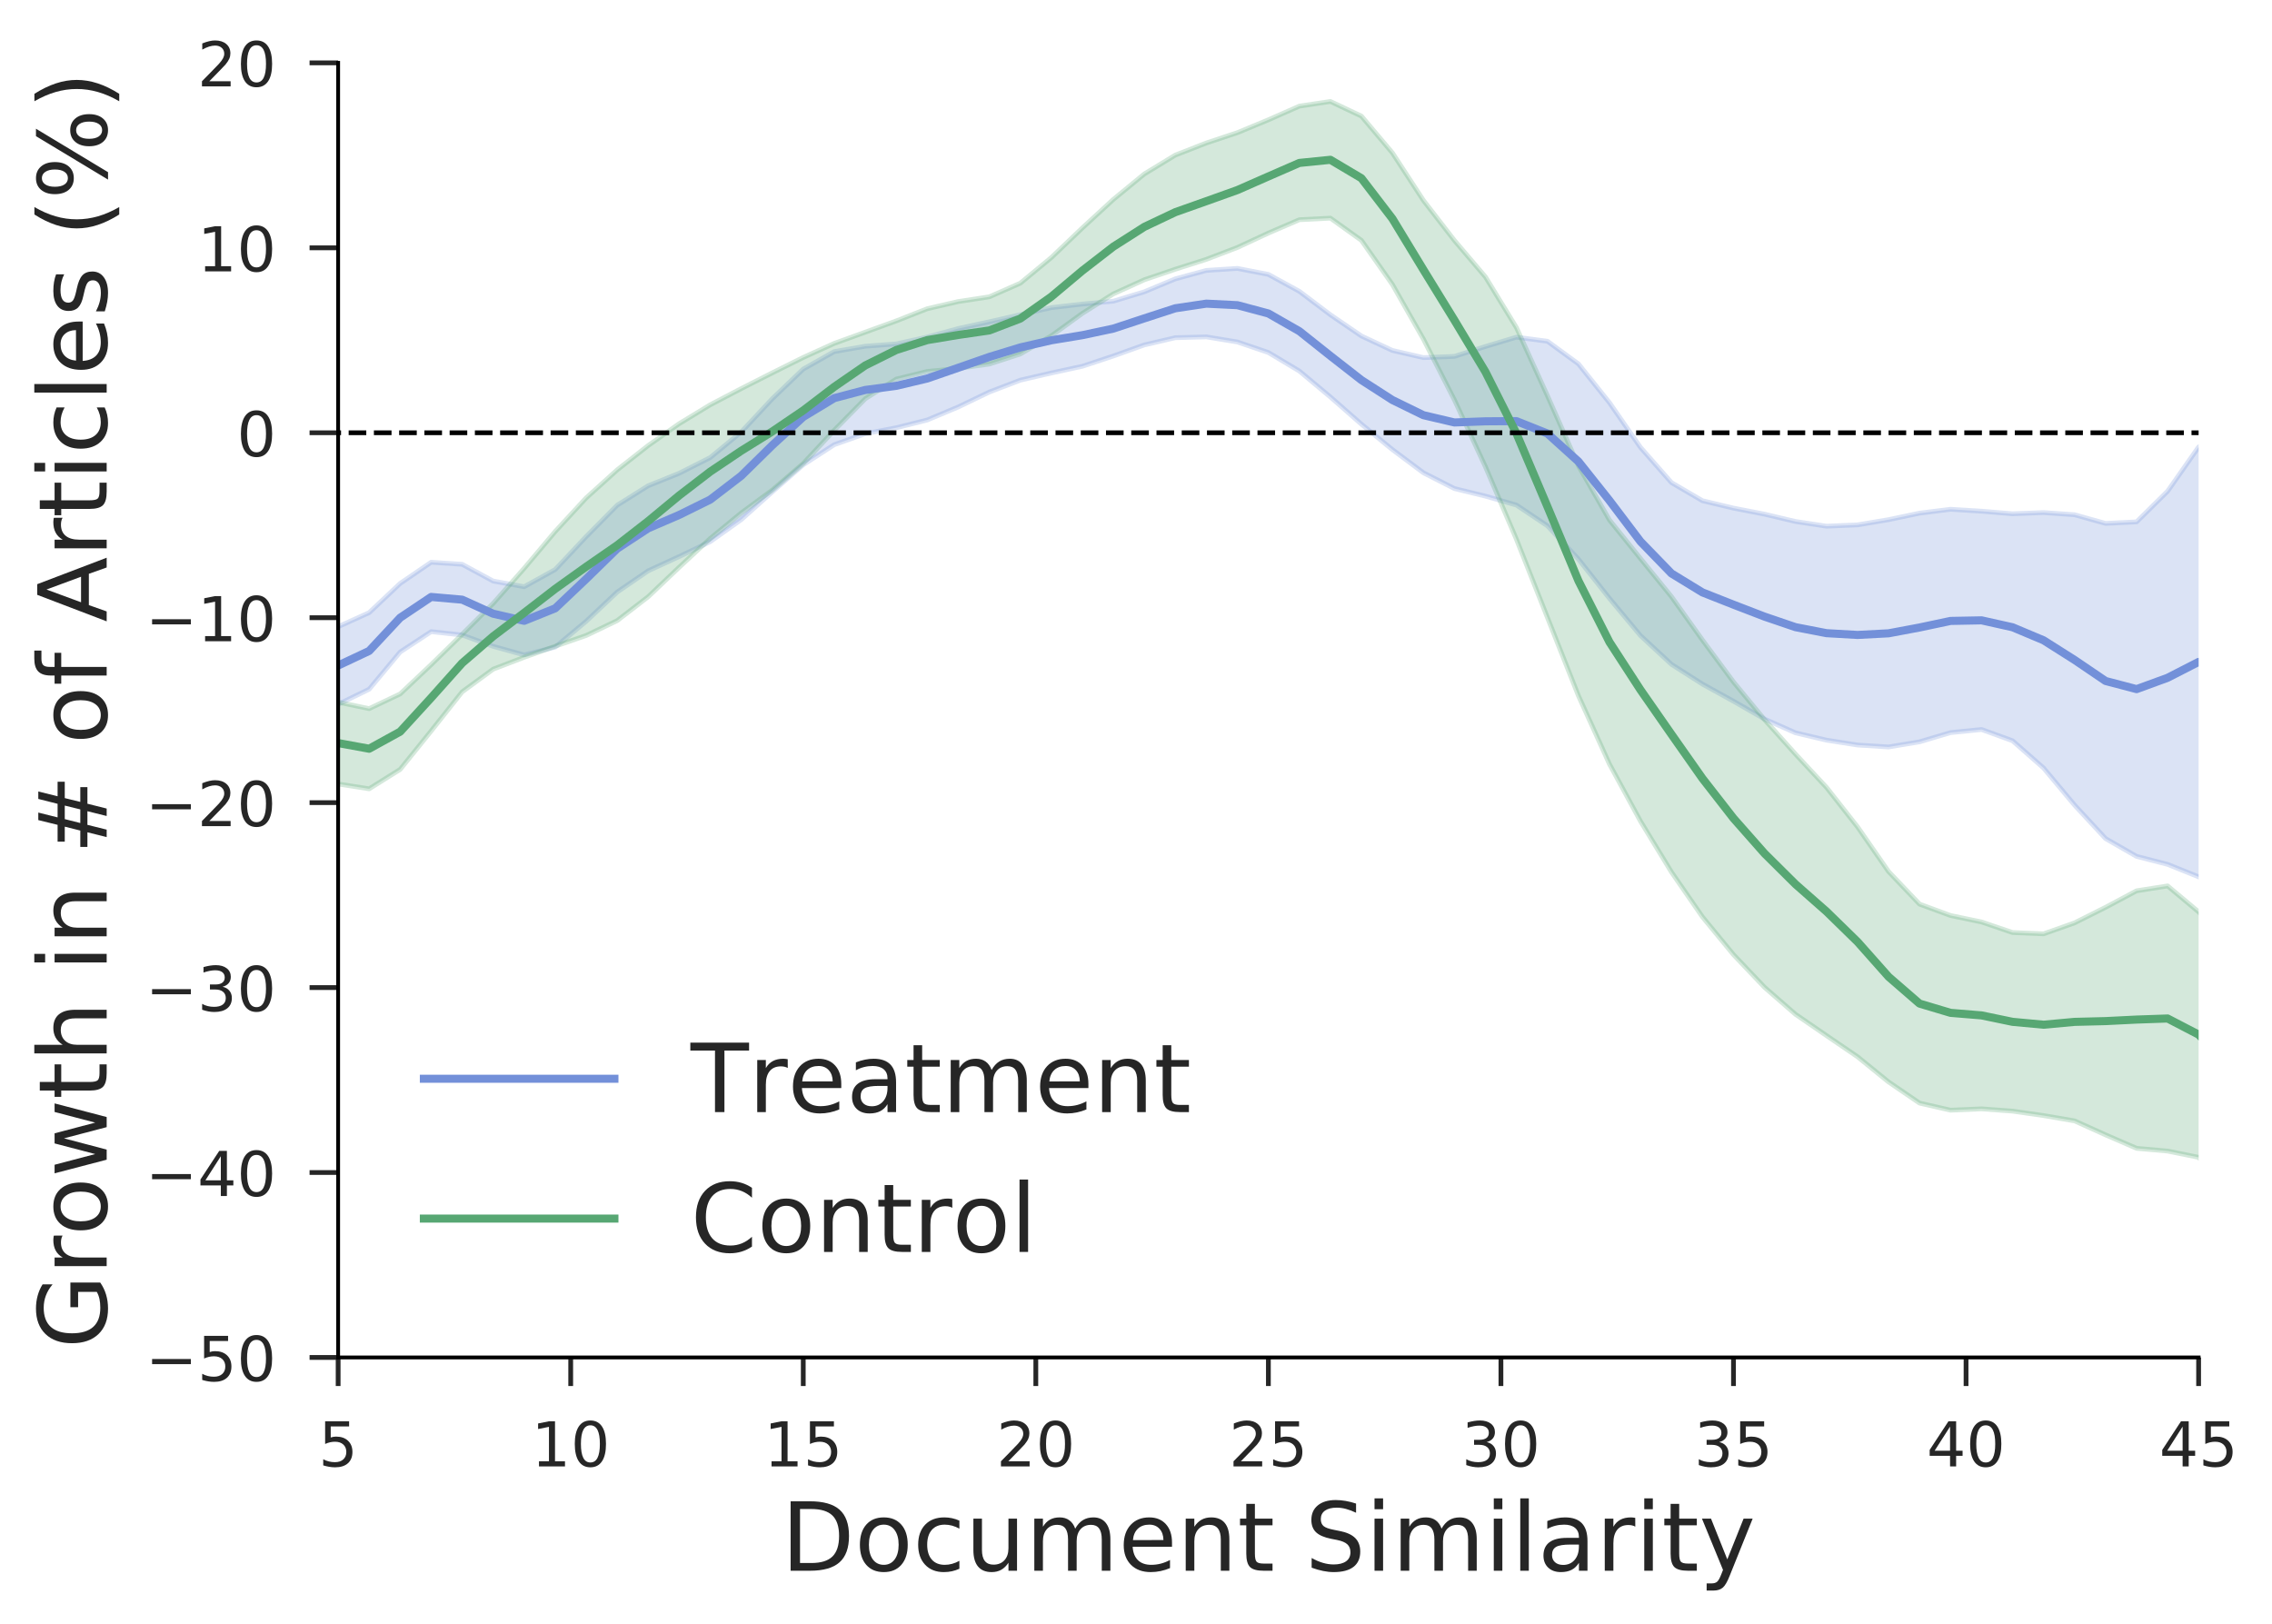 <?xml version="1.0" encoding="utf-8" standalone="no"?>
<!DOCTYPE svg PUBLIC "-//W3C//DTD SVG 1.1//EN"
  "http://www.w3.org/Graphics/SVG/1.1/DTD/svg11.dtd">
<!-- Created with matplotlib (http://matplotlib.org/) -->
<svg height="341pt" version="1.1" viewBox="0 0 477 341" width="477pt" xmlns="http://www.w3.org/2000/svg" xmlns:xlink="http://www.w3.org/1999/xlink">
 <defs>
  <style type="text/css">
*{stroke-linecap:butt;stroke-linejoin:round;}
  </style>
 </defs>
 <g id="figure_1">
  <g id="patch_1">
   <path d="M 0 341.138 
L 477.064 341.138 
L 477.064 0 
L 0 0 
z
" style="fill:#ffffff;"/>
  </g>
  <g id="axes_1">
   <g id="patch_2">
    <path d="M 70.992 285 
L 461.592 285 
L 461.592 13.2 
L 70.992 13.2 
z
" style="fill:#ffffff;"/>
   </g>
   <g id="PolyCollection_1">
    <path clip-path="url(#p01420d6aa2)" d="M -7.128 96.784 
L -7.128 117.754 
L -0.618 96.477 
L 5.892 59.799 
L 12.402 33.108 
L 18.912 38.623 
L 25.422 60.544 
L 31.932 85.738 
L 38.442 108.335 
L 44.952 125.896 
L 51.462 137.217 
L 57.972 142.277 
L 64.482 145.359 
L 70.992 147.875 
L 77.502 144.703 
L 84.012 136.89 
L 90.522 132.611 
L 97.032 133.325 
L 103.542 135.703 
L 110.052 137.501 
L 116.562 135.869 
L 123.072 130.433 
L 129.582 124.299 
L 136.092 119.84 
L 142.602 116.849 
L 149.112 113.716 
L 155.622 109.094 
L 162.132 103.271 
L 168.642 97.577 
L 175.152 93.359 
L 181.662 91.052 
L 188.172 89.809 
L 194.682 88.171 
L 201.192 85.443 
L 207.702 82.31 
L 214.212 79.817 
L 220.722 78.31 
L 227.232 76.902 
L 233.742 74.745 
L 240.252 72.415 
L 246.762 70.899 
L 253.272 70.73 
L 259.782 71.797 
L 266.292 74.009 
L 272.802 77.904 
L 279.312 83.346 
L 285.822 89.054 
L 292.332 94.393 
L 298.842 99.257 
L 305.352 102.572 
L 311.862 104.163 
L 318.372 106.04 
L 324.882 110.396 
L 331.392 117.397 
L 337.902 125.63 
L 344.412 133.442 
L 350.922 139.477 
L 357.432 143.629 
L 363.942 147.22 
L 370.452 150.965 
L 376.962 153.861 
L 383.472 155.395 
L 389.982 156.418 
L 396.492 156.829 
L 403.002 155.747 
L 409.512 153.81 
L 416.022 153.157 
L 422.532 155.522 
L 429.042 161.25 
L 435.552 169.037 
L 442.062 176.061 
L 448.572 179.799 
L 455.082 181.473 
L 461.592 184.096 
L 468.102 187.533 
L 474.612 190.548 
L 481.122 194.211 
L 487.632 196.904 
L 494.142 194.932 
L 500.652 194.9 
L 507.162 207.291 
L 513.672 225.015 
L 520.182 232.161 
L 526.692 220.162 
L 533.202 197.408 
L 539.712 192.262 
L 546.222 220.435 
L 552.732 251.795 
L 559.242 262.537 
L 565.752 244.471 
L 572.262 215.763 
L 578.772 216.744 
L 585.282 251.933 
L 591.792 276.498 
L 598.302 223.477 
L 604.812 178.84 
L 611.322 129.658 
L 617.832 88.474 
L 624.342 56.014 
L 630.852 33.212 
L 637.362 22.774 
L 637.362 -418.841 
L 637.362 -418.841 
L 630.852 -338.724 
L 624.342 -237.659 
L 617.832 -132.517 
L 611.322 -45.614 
L 604.812 10.728 
L 598.302 51.053 
L 591.792 55.563 
L 585.282 117.639 
L 578.772 129.677 
L 572.262 60.588 
L 565.752 -26.083 
L 559.242 -43.736 
L 552.732 -0.928 
L 546.222 47.359 
L 539.712 79.233 
L 533.202 98.698 
L 526.692 122.014 
L 520.182 141.448 
L 513.672 145.521 
L 507.162 137.008 
L 500.652 125.159 
L 494.142 113.543 
L 487.632 105.667 
L 481.122 101.262 
L 474.612 95.378 
L 468.102 90.522 
L 461.592 93.841 
L 455.082 103.132 
L 448.572 109.566 
L 442.062 109.89 
L 435.552 108.072 
L 429.042 107.612 
L 422.532 107.866 
L 416.022 107.325 
L 409.512 106.92 
L 403.002 107.739 
L 396.492 109.103 
L 389.982 110.198 
L 383.472 110.474 
L 376.962 109.486 
L 370.452 107.947 
L 363.942 106.679 
L 357.432 105.129 
L 350.922 101.322 
L 344.412 93.923 
L 337.902 84.541 
L 331.392 76.404 
L 324.882 71.643 
L 318.372 70.787 
L 311.862 72.748 
L 305.352 74.823 
L 298.842 75.079 
L 292.332 73.576 
L 285.822 70.536 
L 279.312 66.086 
L 272.802 61.169 
L 266.292 57.616 
L 259.782 56.349 
L 253.272 56.773 
L 246.762 58.545 
L 240.252 61.261 
L 233.742 63.231 
L 227.232 63.84 
L 220.722 64.582 
L 214.212 66.071 
L 207.702 67.56 
L 201.192 68.975 
L 194.682 70.756 
L 188.172 72.208 
L 181.662 72.69 
L 175.152 73.817 
L 168.642 77.487 
L 162.132 83.721 
L 155.622 90.698 
L 149.112 96.067 
L 142.602 99.359 
L 136.092 101.984 
L 129.582 106.064 
L 123.072 112.651 
L 116.562 119.578 
L 110.052 123.183 
L 103.542 121.992 
L 97.032 118.475 
L 90.522 118.044 
L 84.012 122.491 
L 77.502 128.626 
L 70.992 131.578 
L 64.482 127.671 
L 57.972 120.335 
L 51.462 114.03 
L 44.952 102.863 
L 38.442 77.629 
L 31.932 38.964 
L 25.422 -5.504 
L 18.912 -42.413 
L 12.402 -40.949 
L 5.892 11.797 
L -0.618 67.296 
L -7.128 96.784 
z
" style="fill:#7390d9;fill-opacity:0.25;stroke:#7390d9;stroke-opacity:0.25;"/>
   </g>
   <g id="PolyCollection_2">
    <path clip-path="url(#p01420d6aa2)" d="M -7.128 55.413 
L -7.128 129.726 
L -0.618 85.5 
L 5.892 23.29 
L 12.402 -14.123 
L 18.912 12.966 
L 25.422 64.964 
L 31.932 105.948 
L 38.442 129.732 
L 44.952 140.916 
L 51.462 147.106 
L 57.972 153.744 
L 64.482 160.23 
L 70.992 164.595 
L 77.502 165.614 
L 84.012 161.536 
L 90.522 153.464 
L 97.032 145.251 
L 103.542 140.494 
L 110.052 137.998 
L 116.562 135.678 
L 123.072 133.419 
L 129.582 130.296 
L 136.092 125.28 
L 142.602 119.091 
L 149.112 113.053 
L 155.622 107.697 
L 162.132 102.901 
L 168.642 97.31 
L 175.152 90.331 
L 181.662 83.714 
L 188.172 79.588 
L 194.682 77.991 
L 201.192 77.34 
L 207.702 76.435 
L 214.212 74.318 
L 220.722 70.507 
L 227.232 65.795 
L 233.742 61.699 
L 240.252 58.74 
L 246.762 56.523 
L 253.272 54.451 
L 259.782 51.963 
L 266.292 48.935 
L 272.802 46.13 
L 279.312 45.799 
L 285.822 50.46 
L 292.332 59.728 
L 298.842 71.196 
L 305.352 83.966 
L 311.862 97.994 
L 318.372 113.226 
L 324.882 129.657 
L 331.392 146.083 
L 337.902 160.426 
L 344.412 172.405 
L 350.922 183.095 
L 357.432 192.513 
L 363.942 200.429 
L 370.452 207.283 
L 376.962 212.955 
L 383.472 217.426 
L 389.982 221.863 
L 396.492 227.15 
L 403.002 231.596 
L 409.512 233.083 
L 416.022 232.801 
L 422.532 233.282 
L 429.042 234.217 
L 435.552 235.329 
L 442.062 238.269 
L 448.572 241.091 
L 455.082 241.667 
L 461.592 242.987 
L 468.102 250.161 
L 474.612 262.704 
L 481.122 275.871 
L 487.632 291.85 
L 494.142 309.626 
L 500.652 314.378 
L 507.162 309.178 
L 513.672 315.641 
L 520.182 330.579 
L 526.692 344.737 
L 533.202 344.911 
L 539.712 342.618 
L 546.222 352.157 
L 552.732 366.363 
L 559.242 386.499 
L 565.752 447.344 
L 572.262 711.561 
L 578.772 2106.221 
L 585.282 855.926 
L 591.792 450.196 
L 598.302 406.137 
L 604.812 388.876 
L 611.322 392.518 
L 617.832 397.206 
L 624.342 398.243 
L 630.852 396.38 
L 637.362 392.664 
L 637.362 288.899 
L 637.362 288.899 
L 630.852 295.032 
L 624.342 301.065 
L 617.832 308.365 
L 611.322 320.902 
L 604.812 339.747 
L 598.302 338.267 
L 591.792 265.676 
L 585.282 -362.683 
L 578.772 -2218.957 
L 572.262 -518.43 
L 565.752 87.998 
L 559.242 249.054 
L 552.732 245.54 
L 546.222 226.389 
L 539.712 221.512 
L 533.202 218.277 
L 526.692 206.364 
L 520.182 197.479 
L 513.672 191.912 
L 507.162 181.658 
L 500.652 161.114 
L 494.142 159.017 
L 487.632 176.175 
L 481.122 190.699 
L 474.612 197.907 
L 468.102 198.276 
L 461.592 191.447 
L 455.082 185.998 
L 448.572 187.026 
L 442.062 190.494 
L 435.552 193.756 
L 429.042 196.059 
L 422.532 195.788 
L 416.022 193.567 
L 409.512 192.211 
L 403.002 189.817 
L 396.492 182.976 
L 389.982 173.599 
L 383.472 165.319 
L 376.962 158.326 
L 370.452 151.077 
L 363.942 143.173 
L 357.432 134.376 
L 350.922 125.264 
L 344.412 117.256 
L 337.902 109.174 
L 331.392 97.8 
L 324.882 83.088 
L 318.372 68.78 
L 311.862 58.131 
L 305.352 50.483 
L 298.842 42.069 
L 292.332 32.091 
L 285.822 24.372 
L 279.312 21.3 
L 272.802 22.281 
L 266.292 25.154 
L 259.782 27.852 
L 253.272 30.019 
L 246.762 32.562 
L 240.252 36.517 
L 233.742 41.871 
L 227.232 47.862 
L 220.722 54.076 
L 214.212 59.455 
L 207.702 62.317 
L 201.192 63.305 
L 194.682 64.81 
L 188.172 67.375 
L 181.662 69.737 
L 175.152 72.094 
L 168.642 75.046 
L 162.132 78.284 
L 155.622 81.584 
L 149.112 84.988 
L 142.602 88.944 
L 136.092 93.536 
L 129.582 98.647 
L 123.072 104.528 
L 116.562 111.588 
L 110.052 119.317 
L 103.542 126.684 
L 97.032 133.168 
L 90.522 139.537 
L 84.012 145.691 
L 77.502 148.779 
L 70.992 147.417 
L 64.482 141.629 
L 57.972 131.81 
L 51.462 115.727 
L 44.952 89.818 
L 38.442 52.798 
L 31.932 3.778 
L 25.422 -55.949 
L 18.912 -112.422 
L 12.402 -135.652 
L 5.892 -103.641 
L -0.618 -24.012 
L -7.128 55.413 
z
" style="fill:#57a773;fill-opacity:0.25;stroke:#57a773;stroke-opacity:0.25;"/>
   </g>
   <g id="matplotlib.axis_1">
    <g id="xtick_1">
     <g id="line2d_1">
      <defs>
       <path d="M 0 0 
L 0 6 
" id="mc4d1debe59" style="stroke:#262626;"/>
      </defs>
      <g>
       <use style="fill:#262626;stroke:#262626;" x="70.992" xlink:href="#mc4d1debe59" y="285"/>
      </g>
     </g>
     <g id="text_1">
      <!-- 5 -->
      <defs>
       <path d="M 10.797 72.906 
L 49.516 72.906 
L 49.516 64.594 
L 19.828 64.594 
L 19.828 46.734 
Q 21.969 47.469 24.109 47.828 
Q 26.266 48.188 28.422 48.188 
Q 40.625 48.188 47.75 41.5 
Q 54.891 34.812 54.891 23.391 
Q 54.891 11.625 47.562 5.094 
Q 40.234 -1.422 26.906 -1.422 
Q 22.312 -1.422 17.547 -0.641 
Q 12.797 0.141 7.719 1.703 
L 7.719 11.625 
Q 12.109 9.234 16.797 8.062 
Q 21.484 6.891 26.703 6.891 
Q 35.156 6.891 40.078 11.328 
Q 45.016 15.766 45.016 23.391 
Q 45.016 31 40.078 35.438 
Q 35.156 39.891 26.703 39.891 
Q 22.75 39.891 18.812 39.016 
Q 14.891 38.141 10.797 36.281 
z
" id="DejaVuSans-35"/>
      </defs>
      <g style="fill:#262626;" transform="translate(66.857 307.878)scale(0.13 -0.13)">
       <use xlink:href="#DejaVuSans-35"/>
      </g>
     </g>
    </g>
    <g id="xtick_2">
     <g id="line2d_2">
      <g>
       <use style="fill:#262626;stroke:#262626;" x="119.817" xlink:href="#mc4d1debe59" y="285"/>
      </g>
     </g>
     <g id="text_2">
      <!-- 10 -->
      <defs>
       <path d="M 12.406 8.297 
L 28.516 8.297 
L 28.516 63.922 
L 10.984 60.406 
L 10.984 69.391 
L 28.422 72.906 
L 38.281 72.906 
L 38.281 8.297 
L 54.391 8.297 
L 54.391 0 
L 12.406 0 
z
" id="DejaVuSans-31"/>
       <path d="M 31.781 66.406 
Q 24.172 66.406 20.328 58.906 
Q 16.5 51.422 16.5 36.375 
Q 16.5 21.391 20.328 13.891 
Q 24.172 6.391 31.781 6.391 
Q 39.453 6.391 43.281 13.891 
Q 47.125 21.391 47.125 36.375 
Q 47.125 51.422 43.281 58.906 
Q 39.453 66.406 31.781 66.406 
z
M 31.781 74.219 
Q 44.047 74.219 50.516 64.516 
Q 56.984 54.828 56.984 36.375 
Q 56.984 17.969 50.516 8.266 
Q 44.047 -1.422 31.781 -1.422 
Q 19.531 -1.422 13.062 8.266 
Q 6.594 17.969 6.594 36.375 
Q 6.594 54.828 13.062 64.516 
Q 19.531 74.219 31.781 74.219 
z
" id="DejaVuSans-30"/>
      </defs>
      <g style="fill:#262626;" transform="translate(111.546 307.878)scale(0.13 -0.13)">
       <use xlink:href="#DejaVuSans-31"/>
       <use x="63.623" xlink:href="#DejaVuSans-30"/>
      </g>
     </g>
    </g>
    <g id="xtick_3">
     <g id="line2d_3">
      <g>
       <use style="fill:#262626;stroke:#262626;" x="168.642" xlink:href="#mc4d1debe59" y="285"/>
      </g>
     </g>
     <g id="text_3">
      <!-- 15 -->
      <g style="fill:#262626;" transform="translate(160.371 307.878)scale(0.13 -0.13)">
       <use xlink:href="#DejaVuSans-31"/>
       <use x="63.623" xlink:href="#DejaVuSans-35"/>
      </g>
     </g>
    </g>
    <g id="xtick_4">
     <g id="line2d_4">
      <g>
       <use style="fill:#262626;stroke:#262626;" x="217.467" xlink:href="#mc4d1debe59" y="285"/>
      </g>
     </g>
     <g id="text_4">
      <!-- 20 -->
      <defs>
       <path d="M 19.188 8.297 
L 53.609 8.297 
L 53.609 0 
L 7.328 0 
L 7.328 8.297 
Q 12.938 14.109 22.625 23.891 
Q 32.328 33.688 34.812 36.531 
Q 39.547 41.844 41.422 45.531 
Q 43.312 49.219 43.312 52.781 
Q 43.312 58.594 39.234 62.25 
Q 35.156 65.922 28.609 65.922 
Q 23.969 65.922 18.812 64.312 
Q 13.672 62.703 7.812 59.422 
L 7.812 69.391 
Q 13.766 71.781 18.938 73 
Q 24.125 74.219 28.422 74.219 
Q 39.75 74.219 46.484 68.547 
Q 53.219 62.891 53.219 53.422 
Q 53.219 48.922 51.531 44.891 
Q 49.859 40.875 45.406 35.406 
Q 44.188 33.984 37.641 27.219 
Q 31.109 20.453 19.188 8.297 
z
" id="DejaVuSans-32"/>
      </defs>
      <g style="fill:#262626;" transform="translate(209.196 307.878)scale(0.13 -0.13)">
       <use xlink:href="#DejaVuSans-32"/>
       <use x="63.623" xlink:href="#DejaVuSans-30"/>
      </g>
     </g>
    </g>
    <g id="xtick_5">
     <g id="line2d_5">
      <g>
       <use style="fill:#262626;stroke:#262626;" x="266.292" xlink:href="#mc4d1debe59" y="285"/>
      </g>
     </g>
     <g id="text_5">
      <!-- 25 -->
      <g style="fill:#262626;" transform="translate(258.021 307.878)scale(0.13 -0.13)">
       <use xlink:href="#DejaVuSans-32"/>
       <use x="63.623" xlink:href="#DejaVuSans-35"/>
      </g>
     </g>
    </g>
    <g id="xtick_6">
     <g id="line2d_6">
      <g>
       <use style="fill:#262626;stroke:#262626;" x="315.117" xlink:href="#mc4d1debe59" y="285"/>
      </g>
     </g>
     <g id="text_6">
      <!-- 30 -->
      <defs>
       <path d="M 40.578 39.312 
Q 47.656 37.797 51.625 33 
Q 55.609 28.219 55.609 21.188 
Q 55.609 10.406 48.188 4.484 
Q 40.766 -1.422 27.094 -1.422 
Q 22.516 -1.422 17.656 -0.516 
Q 12.797 0.391 7.625 2.203 
L 7.625 11.719 
Q 11.719 9.328 16.594 8.109 
Q 21.484 6.891 26.812 6.891 
Q 36.078 6.891 40.938 10.547 
Q 45.797 14.203 45.797 21.188 
Q 45.797 27.641 41.281 31.266 
Q 36.766 34.906 28.719 34.906 
L 20.219 34.906 
L 20.219 43.016 
L 29.109 43.016 
Q 36.375 43.016 40.234 45.922 
Q 44.094 48.828 44.094 54.297 
Q 44.094 59.906 40.109 62.906 
Q 36.141 65.922 28.719 65.922 
Q 24.656 65.922 20.016 65.031 
Q 15.375 64.156 9.812 62.312 
L 9.812 71.094 
Q 15.438 72.656 20.344 73.438 
Q 25.25 74.219 29.594 74.219 
Q 40.828 74.219 47.359 69.109 
Q 53.906 64.016 53.906 55.328 
Q 53.906 49.266 50.438 45.094 
Q 46.969 40.922 40.578 39.312 
z
" id="DejaVuSans-33"/>
      </defs>
      <g style="fill:#262626;" transform="translate(306.846 307.878)scale(0.13 -0.13)">
       <use xlink:href="#DejaVuSans-33"/>
       <use x="63.623" xlink:href="#DejaVuSans-30"/>
      </g>
     </g>
    </g>
    <g id="xtick_7">
     <g id="line2d_7">
      <g>
       <use style="fill:#262626;stroke:#262626;" x="363.942" xlink:href="#mc4d1debe59" y="285"/>
      </g>
     </g>
     <g id="text_7">
      <!-- 35 -->
      <g style="fill:#262626;" transform="translate(355.671 307.878)scale(0.13 -0.13)">
       <use xlink:href="#DejaVuSans-33"/>
       <use x="63.623" xlink:href="#DejaVuSans-35"/>
      </g>
     </g>
    </g>
    <g id="xtick_8">
     <g id="line2d_8">
      <g>
       <use style="fill:#262626;stroke:#262626;" x="412.767" xlink:href="#mc4d1debe59" y="285"/>
      </g>
     </g>
     <g id="text_8">
      <!-- 40 -->
      <defs>
       <path d="M 37.797 64.312 
L 12.891 25.391 
L 37.797 25.391 
z
M 35.203 72.906 
L 47.609 72.906 
L 47.609 25.391 
L 58.016 25.391 
L 58.016 17.188 
L 47.609 17.188 
L 47.609 0 
L 37.797 0 
L 37.797 17.188 
L 4.891 17.188 
L 4.891 26.703 
z
" id="DejaVuSans-34"/>
      </defs>
      <g style="fill:#262626;" transform="translate(404.496 307.878)scale(0.13 -0.13)">
       <use xlink:href="#DejaVuSans-34"/>
       <use x="63.623" xlink:href="#DejaVuSans-30"/>
      </g>
     </g>
    </g>
    <g id="xtick_9">
     <g id="line2d_9">
      <g>
       <use style="fill:#262626;stroke:#262626;" x="461.592" xlink:href="#mc4d1debe59" y="285"/>
      </g>
     </g>
     <g id="text_9">
      <!-- 45 -->
      <g style="fill:#262626;" transform="translate(453.321 307.878)scale(0.13 -0.13)">
       <use xlink:href="#DejaVuSans-34"/>
       <use x="63.623" xlink:href="#DejaVuSans-35"/>
      </g>
     </g>
    </g>
    <g id="text_10">
     <!-- Document Similarity -->
     <defs>
      <path d="M 19.672 64.797 
L 19.672 8.109 
L 31.594 8.109 
Q 46.688 8.109 53.688 14.938 
Q 60.688 21.781 60.688 36.531 
Q 60.688 51.172 53.688 57.984 
Q 46.688 64.797 31.594 64.797 
z
M 9.812 72.906 
L 30.078 72.906 
Q 51.266 72.906 61.172 64.094 
Q 71.094 55.281 71.094 36.531 
Q 71.094 17.672 61.125 8.828 
Q 51.172 0 30.078 0 
L 9.812 0 
z
" id="DejaVuSans-44"/>
      <path d="M 30.609 48.391 
Q 23.391 48.391 19.188 42.75 
Q 14.984 37.109 14.984 27.297 
Q 14.984 17.484 19.156 11.844 
Q 23.344 6.203 30.609 6.203 
Q 37.797 6.203 41.984 11.859 
Q 46.188 17.531 46.188 27.297 
Q 46.188 37.016 41.984 42.703 
Q 37.797 48.391 30.609 48.391 
z
M 30.609 56 
Q 42.328 56 49.016 48.375 
Q 55.719 40.766 55.719 27.297 
Q 55.719 13.875 49.016 6.219 
Q 42.328 -1.422 30.609 -1.422 
Q 18.844 -1.422 12.172 6.219 
Q 5.516 13.875 5.516 27.297 
Q 5.516 40.766 12.172 48.375 
Q 18.844 56 30.609 56 
z
" id="DejaVuSans-6f"/>
      <path d="M 48.781 52.594 
L 48.781 44.188 
Q 44.969 46.297 41.141 47.344 
Q 37.312 48.391 33.406 48.391 
Q 24.656 48.391 19.812 42.844 
Q 14.984 37.312 14.984 27.297 
Q 14.984 17.281 19.812 11.734 
Q 24.656 6.203 33.406 6.203 
Q 37.312 6.203 41.141 7.25 
Q 44.969 8.297 48.781 10.406 
L 48.781 2.094 
Q 45.016 0.344 40.984 -0.531 
Q 36.969 -1.422 32.422 -1.422 
Q 20.062 -1.422 12.781 6.344 
Q 5.516 14.109 5.516 27.297 
Q 5.516 40.672 12.859 48.328 
Q 20.219 56 33.016 56 
Q 37.156 56 41.109 55.141 
Q 45.062 54.297 48.781 52.594 
z
" id="DejaVuSans-63"/>
      <path d="M 8.5 21.578 
L 8.5 54.688 
L 17.484 54.688 
L 17.484 21.922 
Q 17.484 14.156 20.5 10.266 
Q 23.531 6.391 29.594 6.391 
Q 36.859 6.391 41.078 11.031 
Q 45.312 15.672 45.312 23.688 
L 45.312 54.688 
L 54.297 54.688 
L 54.297 0 
L 45.312 0 
L 45.312 8.406 
Q 42.047 3.422 37.719 1 
Q 33.406 -1.422 27.688 -1.422 
Q 18.266 -1.422 13.375 4.438 
Q 8.5 10.297 8.5 21.578 
z
M 31.109 56 
z
" id="DejaVuSans-75"/>
      <path d="M 52 44.188 
Q 55.375 50.25 60.062 53.125 
Q 64.75 56 71.094 56 
Q 79.641 56 84.281 50.016 
Q 88.922 44.047 88.922 33.016 
L 88.922 0 
L 79.891 0 
L 79.891 32.719 
Q 79.891 40.578 77.094 44.375 
Q 74.312 48.188 68.609 48.188 
Q 61.625 48.188 57.562 43.547 
Q 53.516 38.922 53.516 30.906 
L 53.516 0 
L 44.484 0 
L 44.484 32.719 
Q 44.484 40.625 41.703 44.406 
Q 38.922 48.188 33.109 48.188 
Q 26.219 48.188 22.156 43.531 
Q 18.109 38.875 18.109 30.906 
L 18.109 0 
L 9.078 0 
L 9.078 54.688 
L 18.109 54.688 
L 18.109 46.188 
Q 21.188 51.219 25.484 53.609 
Q 29.781 56 35.688 56 
Q 41.656 56 45.828 52.969 
Q 50 49.953 52 44.188 
z
" id="DejaVuSans-6d"/>
      <path d="M 56.203 29.594 
L 56.203 25.203 
L 14.891 25.203 
Q 15.484 15.922 20.484 11.062 
Q 25.484 6.203 34.422 6.203 
Q 39.594 6.203 44.453 7.469 
Q 49.312 8.734 54.109 11.281 
L 54.109 2.781 
Q 49.266 0.734 44.188 -0.344 
Q 39.109 -1.422 33.891 -1.422 
Q 20.797 -1.422 13.156 6.188 
Q 5.516 13.812 5.516 26.812 
Q 5.516 40.234 12.766 48.109 
Q 20.016 56 32.328 56 
Q 43.359 56 49.781 48.891 
Q 56.203 41.797 56.203 29.594 
z
M 47.219 32.234 
Q 47.125 39.594 43.094 43.984 
Q 39.062 48.391 32.422 48.391 
Q 24.906 48.391 20.391 44.141 
Q 15.875 39.891 15.188 32.172 
z
" id="DejaVuSans-65"/>
      <path d="M 54.891 33.016 
L 54.891 0 
L 45.906 0 
L 45.906 32.719 
Q 45.906 40.484 42.875 44.328 
Q 39.844 48.188 33.797 48.188 
Q 26.516 48.188 22.312 43.547 
Q 18.109 38.922 18.109 30.906 
L 18.109 0 
L 9.078 0 
L 9.078 54.688 
L 18.109 54.688 
L 18.109 46.188 
Q 21.344 51.125 25.703 53.562 
Q 30.078 56 35.797 56 
Q 45.219 56 50.047 50.172 
Q 54.891 44.344 54.891 33.016 
z
" id="DejaVuSans-6e"/>
      <path d="M 18.312 70.219 
L 18.312 54.688 
L 36.812 54.688 
L 36.812 47.703 
L 18.312 47.703 
L 18.312 18.016 
Q 18.312 11.328 20.141 9.422 
Q 21.969 7.516 27.594 7.516 
L 36.812 7.516 
L 36.812 0 
L 27.594 0 
Q 17.188 0 13.234 3.875 
Q 9.281 7.766 9.281 18.016 
L 9.281 47.703 
L 2.688 47.703 
L 2.688 54.688 
L 9.281 54.688 
L 9.281 70.219 
z
" id="DejaVuSans-74"/>
      <path id="DejaVuSans-20"/>
      <path d="M 53.516 70.516 
L 53.516 60.891 
Q 47.906 63.578 42.922 64.891 
Q 37.938 66.219 33.297 66.219 
Q 25.25 66.219 20.875 63.094 
Q 16.5 59.969 16.5 54.203 
Q 16.5 49.359 19.406 46.891 
Q 22.312 44.438 30.422 42.922 
L 36.375 41.703 
Q 47.406 39.594 52.656 34.297 
Q 57.906 29 57.906 20.125 
Q 57.906 9.516 50.797 4.047 
Q 43.703 -1.422 29.984 -1.422 
Q 24.812 -1.422 18.969 -0.25 
Q 13.141 0.922 6.891 3.219 
L 6.891 13.375 
Q 12.891 10.016 18.656 8.297 
Q 24.422 6.594 29.984 6.594 
Q 38.422 6.594 43.016 9.906 
Q 47.609 13.234 47.609 19.391 
Q 47.609 24.75 44.312 27.781 
Q 41.016 30.812 33.5 32.328 
L 27.484 33.5 
Q 16.453 35.688 11.516 40.375 
Q 6.594 45.062 6.594 53.422 
Q 6.594 63.094 13.406 68.656 
Q 20.219 74.219 32.172 74.219 
Q 37.312 74.219 42.625 73.281 
Q 47.953 72.359 53.516 70.516 
z
" id="DejaVuSans-53"/>
      <path d="M 9.422 54.688 
L 18.406 54.688 
L 18.406 0 
L 9.422 0 
z
M 9.422 75.984 
L 18.406 75.984 
L 18.406 64.594 
L 9.422 64.594 
z
" id="DejaVuSans-69"/>
      <path d="M 9.422 75.984 
L 18.406 75.984 
L 18.406 0 
L 9.422 0 
z
" id="DejaVuSans-6c"/>
      <path d="M 34.281 27.484 
Q 23.391 27.484 19.188 25 
Q 14.984 22.516 14.984 16.5 
Q 14.984 11.719 18.141 8.906 
Q 21.297 6.109 26.703 6.109 
Q 34.188 6.109 38.703 11.406 
Q 43.219 16.703 43.219 25.484 
L 43.219 27.484 
z
M 52.203 31.203 
L 52.203 0 
L 43.219 0 
L 43.219 8.297 
Q 40.141 3.328 35.547 0.953 
Q 30.953 -1.422 24.312 -1.422 
Q 15.922 -1.422 10.953 3.297 
Q 6 8.016 6 15.922 
Q 6 25.141 12.172 29.828 
Q 18.359 34.516 30.609 34.516 
L 43.219 34.516 
L 43.219 35.406 
Q 43.219 41.609 39.141 45 
Q 35.062 48.391 27.688 48.391 
Q 23 48.391 18.547 47.266 
Q 14.109 46.141 10.016 43.891 
L 10.016 52.203 
Q 14.938 54.109 19.578 55.047 
Q 24.219 56 28.609 56 
Q 40.484 56 46.344 49.844 
Q 52.203 43.703 52.203 31.203 
z
" id="DejaVuSans-61"/>
      <path d="M 41.109 46.297 
Q 39.594 47.172 37.812 47.578 
Q 36.031 48 33.891 48 
Q 26.266 48 22.188 43.047 
Q 18.109 38.094 18.109 28.812 
L 18.109 0 
L 9.078 0 
L 9.078 54.688 
L 18.109 54.688 
L 18.109 46.188 
Q 20.953 51.172 25.484 53.578 
Q 30.031 56 36.531 56 
Q 37.453 56 38.578 55.875 
Q 39.703 55.766 41.062 55.516 
z
" id="DejaVuSans-72"/>
      <path d="M 32.172 -5.078 
Q 28.375 -14.844 24.75 -17.812 
Q 21.141 -20.797 15.094 -20.797 
L 7.906 -20.797 
L 7.906 -13.281 
L 13.188 -13.281 
Q 16.891 -13.281 18.938 -11.516 
Q 21 -9.766 23.484 -3.219 
L 25.094 0.875 
L 2.984 54.688 
L 12.5 54.688 
L 29.594 11.922 
L 46.688 54.688 
L 56.203 54.688 
z
" id="DejaVuSans-79"/>
     </defs>
     <g style="fill:#262626;" transform="translate(164.028 329.778)scale(0.2 -0.2)">
      <use xlink:href="#DejaVuSans-44"/>
      <use x="77.002" xlink:href="#DejaVuSans-6f"/>
      <use x="138.184" xlink:href="#DejaVuSans-63"/>
      <use x="193.164" xlink:href="#DejaVuSans-75"/>
      <use x="256.543" xlink:href="#DejaVuSans-6d"/>
      <use x="353.955" xlink:href="#DejaVuSans-65"/>
      <use x="415.479" xlink:href="#DejaVuSans-6e"/>
      <use x="478.857" xlink:href="#DejaVuSans-74"/>
      <use x="518.066" xlink:href="#DejaVuSans-20"/>
      <use x="549.854" xlink:href="#DejaVuSans-53"/>
      <use x="613.33" xlink:href="#DejaVuSans-69"/>
      <use x="641.113" xlink:href="#DejaVuSans-6d"/>
      <use x="738.525" xlink:href="#DejaVuSans-69"/>
      <use x="766.309" xlink:href="#DejaVuSans-6c"/>
      <use x="794.092" xlink:href="#DejaVuSans-61"/>
      <use x="855.371" xlink:href="#DejaVuSans-72"/>
      <use x="896.484" xlink:href="#DejaVuSans-69"/>
      <use x="924.268" xlink:href="#DejaVuSans-74"/>
      <use x="963.477" xlink:href="#DejaVuSans-79"/>
     </g>
    </g>
   </g>
   <g id="matplotlib.axis_2">
    <g id="ytick_1">
     <g id="line2d_10">
      <defs>
       <path d="M 0 0 
L -6 0 
" id="mc61af6b0a3" style="stroke:#262626;"/>
      </defs>
      <g>
       <use style="fill:#262626;stroke:#262626;" x="70.992" xlink:href="#mc61af6b0a3" y="285"/>
      </g>
     </g>
     <g id="text_11">
      <!-- −50 -->
      <defs>
       <path d="M 10.594 35.5 
L 73.188 35.5 
L 73.188 27.203 
L 10.594 27.203 
z
" id="DejaVuSans-2212"/>
      </defs>
      <g style="fill:#262626;" transform="translate(30.556 289.939)scale(0.13 -0.13)">
       <use xlink:href="#DejaVuSans-2212"/>
       <use x="83.789" xlink:href="#DejaVuSans-35"/>
       <use x="147.412" xlink:href="#DejaVuSans-30"/>
      </g>
     </g>
    </g>
    <g id="ytick_2">
     <g id="line2d_11">
      <g>
       <use style="fill:#262626;stroke:#262626;" x="70.992" xlink:href="#mc61af6b0a3" y="246.171"/>
      </g>
     </g>
     <g id="text_12">
      <!-- −40 -->
      <g style="fill:#262626;" transform="translate(30.556 251.11)scale(0.13 -0.13)">
       <use xlink:href="#DejaVuSans-2212"/>
       <use x="83.789" xlink:href="#DejaVuSans-34"/>
       <use x="147.412" xlink:href="#DejaVuSans-30"/>
      </g>
     </g>
    </g>
    <g id="ytick_3">
     <g id="line2d_12">
      <g>
       <use style="fill:#262626;stroke:#262626;" x="70.992" xlink:href="#mc61af6b0a3" y="207.343"/>
      </g>
     </g>
     <g id="text_13">
      <!-- −30 -->
      <g style="fill:#262626;" transform="translate(30.556 212.282)scale(0.13 -0.13)">
       <use xlink:href="#DejaVuSans-2212"/>
       <use x="83.789" xlink:href="#DejaVuSans-33"/>
       <use x="147.412" xlink:href="#DejaVuSans-30"/>
      </g>
     </g>
    </g>
    <g id="ytick_4">
     <g id="line2d_13">
      <g>
       <use style="fill:#262626;stroke:#262626;" x="70.992" xlink:href="#mc61af6b0a3" y="168.514"/>
      </g>
     </g>
     <g id="text_14">
      <!-- −20 -->
      <g style="fill:#262626;" transform="translate(30.556 173.453)scale(0.13 -0.13)">
       <use xlink:href="#DejaVuSans-2212"/>
       <use x="83.789" xlink:href="#DejaVuSans-32"/>
       <use x="147.412" xlink:href="#DejaVuSans-30"/>
      </g>
     </g>
    </g>
    <g id="ytick_5">
     <g id="line2d_14">
      <g>
       <use style="fill:#262626;stroke:#262626;" x="70.992" xlink:href="#mc61af6b0a3" y="129.686"/>
      </g>
     </g>
     <g id="text_15">
      <!-- −10 -->
      <g style="fill:#262626;" transform="translate(30.556 134.625)scale(0.13 -0.13)">
       <use xlink:href="#DejaVuSans-2212"/>
       <use x="83.789" xlink:href="#DejaVuSans-31"/>
       <use x="147.412" xlink:href="#DejaVuSans-30"/>
      </g>
     </g>
    </g>
    <g id="ytick_6">
     <g id="line2d_15">
      <g>
       <use style="fill:#262626;stroke:#262626;" x="70.992" xlink:href="#mc61af6b0a3" y="90.857"/>
      </g>
     </g>
     <g id="text_16">
      <!-- 0 -->
      <g style="fill:#262626;" transform="translate(49.721 95.796)scale(0.13 -0.13)">
       <use xlink:href="#DejaVuSans-30"/>
      </g>
     </g>
    </g>
    <g id="ytick_7">
     <g id="line2d_16">
      <g>
       <use style="fill:#262626;stroke:#262626;" x="70.992" xlink:href="#mc61af6b0a3" y="52.029"/>
      </g>
     </g>
     <g id="text_17">
      <!-- 10 -->
      <g style="fill:#262626;" transform="translate(41.45 56.968)scale(0.13 -0.13)">
       <use xlink:href="#DejaVuSans-31"/>
       <use x="63.623" xlink:href="#DejaVuSans-30"/>
      </g>
     </g>
    </g>
    <g id="ytick_8">
     <g id="line2d_17">
      <g>
       <use style="fill:#262626;stroke:#262626;" x="70.992" xlink:href="#mc61af6b0a3" y="13.2"/>
      </g>
     </g>
     <g id="text_18">
      <!-- 20 -->
      <g style="fill:#262626;" transform="translate(41.45 18.139)scale(0.13 -0.13)">
       <use xlink:href="#DejaVuSans-32"/>
       <use x="63.623" xlink:href="#DejaVuSans-30"/>
      </g>
     </g>
    </g>
    <g id="text_19">
     <!-- Growth in # of Articles (%) -->
     <defs>
      <path d="M 59.516 10.406 
L 59.516 29.984 
L 43.406 29.984 
L 43.406 38.094 
L 69.281 38.094 
L 69.281 6.781 
Q 63.578 2.734 56.688 0.656 
Q 49.812 -1.422 42 -1.422 
Q 24.906 -1.422 15.25 8.562 
Q 5.609 18.562 5.609 36.375 
Q 5.609 54.25 15.25 64.234 
Q 24.906 74.219 42 74.219 
Q 49.125 74.219 55.547 72.453 
Q 61.969 70.703 67.391 67.281 
L 67.391 56.781 
Q 61.922 61.422 55.766 63.766 
Q 49.609 66.109 42.828 66.109 
Q 29.438 66.109 22.719 58.641 
Q 16.016 51.172 16.016 36.375 
Q 16.016 21.625 22.719 14.156 
Q 29.438 6.688 42.828 6.688 
Q 48.047 6.688 52.141 7.594 
Q 56.25 8.5 59.516 10.406 
z
" id="DejaVuSans-47"/>
      <path d="M 4.203 54.688 
L 13.188 54.688 
L 24.422 12.016 
L 35.594 54.688 
L 46.188 54.688 
L 57.422 12.016 
L 68.609 54.688 
L 77.594 54.688 
L 63.281 0 
L 52.688 0 
L 40.922 44.828 
L 29.109 0 
L 18.5 0 
z
" id="DejaVuSans-77"/>
      <path d="M 54.891 33.016 
L 54.891 0 
L 45.906 0 
L 45.906 32.719 
Q 45.906 40.484 42.875 44.328 
Q 39.844 48.188 33.797 48.188 
Q 26.516 48.188 22.312 43.547 
Q 18.109 38.922 18.109 30.906 
L 18.109 0 
L 9.078 0 
L 9.078 75.984 
L 18.109 75.984 
L 18.109 46.188 
Q 21.344 51.125 25.703 53.562 
Q 30.078 56 35.797 56 
Q 45.219 56 50.047 50.172 
Q 54.891 44.344 54.891 33.016 
z
" id="DejaVuSans-68"/>
      <path d="M 51.125 44 
L 36.922 44 
L 32.812 27.688 
L 47.125 27.688 
z
M 43.797 71.781 
L 38.719 51.516 
L 52.984 51.516 
L 58.109 71.781 
L 65.922 71.781 
L 60.891 51.516 
L 76.125 51.516 
L 76.125 44 
L 58.984 44 
L 54.984 27.688 
L 70.516 27.688 
L 70.516 20.219 
L 53.078 20.219 
L 48 0 
L 40.188 0 
L 45.219 20.219 
L 30.906 20.219 
L 25.875 0 
L 18.016 0 
L 23.094 20.219 
L 7.719 20.219 
L 7.719 27.688 
L 24.906 27.688 
L 29 44 
L 13.281 44 
L 13.281 51.516 
L 30.906 51.516 
L 35.891 71.781 
z
" id="DejaVuSans-23"/>
      <path d="M 37.109 75.984 
L 37.109 68.5 
L 28.516 68.5 
Q 23.688 68.5 21.797 66.547 
Q 19.922 64.594 19.922 59.516 
L 19.922 54.688 
L 34.719 54.688 
L 34.719 47.703 
L 19.922 47.703 
L 19.922 0 
L 10.891 0 
L 10.891 47.703 
L 2.297 47.703 
L 2.297 54.688 
L 10.891 54.688 
L 10.891 58.5 
Q 10.891 67.625 15.141 71.797 
Q 19.391 75.984 28.609 75.984 
z
" id="DejaVuSans-66"/>
      <path d="M 34.188 63.188 
L 20.797 26.906 
L 47.609 26.906 
z
M 28.609 72.906 
L 39.797 72.906 
L 67.578 0 
L 57.328 0 
L 50.688 18.703 
L 17.828 18.703 
L 11.188 0 
L 0.781 0 
z
" id="DejaVuSans-41"/>
      <path d="M 44.281 53.078 
L 44.281 44.578 
Q 40.484 46.531 36.375 47.5 
Q 32.281 48.484 27.875 48.484 
Q 21.188 48.484 17.844 46.438 
Q 14.5 44.391 14.5 40.281 
Q 14.5 37.156 16.891 35.375 
Q 19.281 33.594 26.516 31.984 
L 29.594 31.297 
Q 39.156 29.25 43.188 25.516 
Q 47.219 21.781 47.219 15.094 
Q 47.219 7.469 41.188 3.016 
Q 35.156 -1.422 24.609 -1.422 
Q 20.219 -1.422 15.453 -0.562 
Q 10.688 0.297 5.422 2 
L 5.422 11.281 
Q 10.406 8.688 15.234 7.391 
Q 20.062 6.109 24.812 6.109 
Q 31.156 6.109 34.562 8.281 
Q 37.984 10.453 37.984 14.406 
Q 37.984 18.062 35.516 20.016 
Q 33.062 21.969 24.703 23.781 
L 21.578 24.516 
Q 13.234 26.266 9.516 29.906 
Q 5.812 33.547 5.812 39.891 
Q 5.812 47.609 11.281 51.797 
Q 16.75 56 26.812 56 
Q 31.781 56 36.172 55.266 
Q 40.578 54.547 44.281 53.078 
z
" id="DejaVuSans-73"/>
      <path d="M 31 75.875 
Q 24.469 64.656 21.281 53.656 
Q 18.109 42.672 18.109 31.391 
Q 18.109 20.125 21.312 9.062 
Q 24.516 -2 31 -13.188 
L 23.188 -13.188 
Q 15.875 -1.703 12.234 9.375 
Q 8.594 20.453 8.594 31.391 
Q 8.594 42.281 12.203 53.312 
Q 15.828 64.359 23.188 75.875 
z
" id="DejaVuSans-28"/>
      <path d="M 72.703 32.078 
Q 68.453 32.078 66.031 28.469 
Q 63.625 24.859 63.625 18.406 
Q 63.625 12.062 66.031 8.422 
Q 68.453 4.781 72.703 4.781 
Q 76.859 4.781 79.266 8.422 
Q 81.688 12.062 81.688 18.406 
Q 81.688 24.812 79.266 28.438 
Q 76.859 32.078 72.703 32.078 
z
M 72.703 38.281 
Q 80.422 38.281 84.953 32.906 
Q 89.5 27.547 89.5 18.406 
Q 89.5 9.281 84.938 3.922 
Q 80.375 -1.422 72.703 -1.422 
Q 64.891 -1.422 60.344 3.922 
Q 55.812 9.281 55.812 18.406 
Q 55.812 27.594 60.375 32.938 
Q 64.938 38.281 72.703 38.281 
z
M 22.312 68.016 
Q 18.109 68.016 15.688 64.375 
Q 13.281 60.75 13.281 54.391 
Q 13.281 47.953 15.672 44.328 
Q 18.062 40.719 22.312 40.719 
Q 26.562 40.719 28.969 44.328 
Q 31.391 47.953 31.391 54.391 
Q 31.391 60.688 28.953 64.344 
Q 26.516 68.016 22.312 68.016 
z
M 66.406 74.219 
L 74.219 74.219 
L 28.609 -1.422 
L 20.797 -1.422 
z
M 22.312 74.219 
Q 30.031 74.219 34.609 68.875 
Q 39.203 63.531 39.203 54.391 
Q 39.203 45.172 34.641 39.844 
Q 30.078 34.516 22.312 34.516 
Q 14.547 34.516 10.031 39.859 
Q 5.516 45.219 5.516 54.391 
Q 5.516 63.484 10.047 68.844 
Q 14.594 74.219 22.312 74.219 
z
" id="DejaVuSans-25"/>
      <path d="M 8.016 75.875 
L 15.828 75.875 
Q 23.141 64.359 26.781 53.312 
Q 30.422 42.281 30.422 31.391 
Q 30.422 20.453 26.781 9.375 
Q 23.141 -1.703 15.828 -13.188 
L 8.016 -13.188 
Q 14.5 -2 17.703 9.062 
Q 20.906 20.125 20.906 31.391 
Q 20.906 42.672 17.703 53.656 
Q 14.5 64.656 8.016 75.875 
z
" id="DejaVuSans-29"/>
     </defs>
     <g style="fill:#262626;" transform="translate(22.397 283.13)rotate(-90)scale(0.2 -0.2)">
      <use xlink:href="#DejaVuSans-47"/>
      <use x="77.49" xlink:href="#DejaVuSans-72"/>
      <use x="118.572" xlink:href="#DejaVuSans-6f"/>
      <use x="179.754" xlink:href="#DejaVuSans-77"/>
      <use x="261.541" xlink:href="#DejaVuSans-74"/>
      <use x="300.75" xlink:href="#DejaVuSans-68"/>
      <use x="364.129" xlink:href="#DejaVuSans-20"/>
      <use x="395.916" xlink:href="#DejaVuSans-69"/>
      <use x="423.699" xlink:href="#DejaVuSans-6e"/>
      <use x="487.078" xlink:href="#DejaVuSans-20"/>
      <use x="518.865" xlink:href="#DejaVuSans-23"/>
      <use x="602.654" xlink:href="#DejaVuSans-20"/>
      <use x="634.441" xlink:href="#DejaVuSans-6f"/>
      <use x="695.623" xlink:href="#DejaVuSans-66"/>
      <use x="730.828" xlink:href="#DejaVuSans-20"/>
      <use x="762.615" xlink:href="#DejaVuSans-41"/>
      <use x="831.023" xlink:href="#DejaVuSans-72"/>
      <use x="872.137" xlink:href="#DejaVuSans-74"/>
      <use x="911.346" xlink:href="#DejaVuSans-69"/>
      <use x="939.129" xlink:href="#DejaVuSans-63"/>
      <use x="994.109" xlink:href="#DejaVuSans-6c"/>
      <use x="1021.893" xlink:href="#DejaVuSans-65"/>
      <use x="1083.416" xlink:href="#DejaVuSans-73"/>
      <use x="1135.516" xlink:href="#DejaVuSans-20"/>
      <use x="1167.303" xlink:href="#DejaVuSans-28"/>
      <use x="1206.316" xlink:href="#DejaVuSans-25"/>
      <use x="1301.336" xlink:href="#DejaVuSans-29"/>
     </g>
    </g>
   </g>
   <g id="line2d_18">
    <path clip-path="url(#p01420d6aa2)" d="M -1 83.377 
L -0.618 81.886 
L 5.892 35.798 
L 11.924 -1 
M 19.111 -1 
L 25.422 27.52 
L 31.932 62.351 
L 38.442 92.982 
L 44.952 114.379 
L 51.462 125.624 
L 57.972 131.306 
L 64.482 136.515 
L 70.992 139.727 
L 77.502 136.664 
L 84.012 129.691 
L 90.522 125.328 
L 97.032 125.9 
L 103.542 128.848 
L 110.052 130.342 
L 116.562 127.723 
L 123.072 121.542 
L 129.582 115.182 
L 136.092 110.912 
L 142.602 108.104 
L 149.112 104.892 
L 155.622 99.896 
L 162.132 93.496 
L 168.642 87.532 
L 175.152 83.588 
L 181.662 81.871 
L 188.172 81.008 
L 194.682 79.463 
L 201.192 77.209 
L 207.702 74.935 
L 214.212 72.944 
L 220.722 71.446 
L 227.232 70.371 
L 233.742 68.988 
L 240.252 66.838 
L 246.762 64.722 
L 253.272 63.751 
L 259.782 64.073 
L 266.292 65.812 
L 272.802 69.536 
L 279.312 74.716 
L 285.822 79.795 
L 292.332 83.984 
L 298.842 87.168 
L 305.352 88.697 
L 311.862 88.455 
L 318.372 88.413 
L 324.882 91.019 
L 331.392 96.9 
L 337.902 105.086 
L 344.412 113.683 
L 350.922 120.399 
L 357.432 124.379 
L 363.942 126.95 
L 370.452 129.456 
L 376.962 131.673 
L 383.472 132.934 
L 389.982 133.308 
L 396.492 132.966 
L 403.002 131.743 
L 409.512 130.365 
L 416.022 130.241 
L 422.532 131.694 
L 429.042 134.431 
L 435.552 138.554 
L 442.062 142.975 
L 448.572 144.683 
L 455.082 142.303 
L 461.592 138.969 
L 468.102 139.027 
L 474.612 142.963 
L 478.064 145.494 
" style="fill:none;stroke:#7390d9;stroke-linecap:square;stroke-width:1.7;"/>
   </g>
   <g id="line2d_19">
    <path clip-path="url(#p01420d6aa2)" d="M -1 34.376 
L -0.618 30.744 
L 2.296 -1 
M 24.761 -1 
L 25.422 4.507 
L 31.932 54.863 
L 38.442 91.265 
L 44.952 115.367 
L 51.462 131.417 
L 57.972 142.777 
L 64.482 150.93 
L 70.992 156.006 
L 77.502 157.196 
L 84.012 153.613 
L 90.522 146.501 
L 97.032 139.21 
L 103.542 133.589 
L 110.052 128.658 
L 116.562 123.633 
L 123.072 118.974 
L 129.582 114.472 
L 136.092 109.408 
L 142.602 104.018 
L 149.112 99.02 
L 155.622 94.64 
L 162.132 90.593 
L 168.642 86.178 
L 175.152 81.212 
L 181.662 76.725 
L 188.172 73.481 
L 194.682 71.401 
L 201.192 70.322 
L 207.702 69.376 
L 214.212 66.886 
L 220.722 62.291 
L 227.232 56.828 
L 233.742 51.785 
L 240.252 47.629 
L 246.762 44.543 
L 253.272 42.235 
L 259.782 39.907 
L 266.292 37.044 
L 272.802 34.206 
L 279.312 33.55 
L 285.822 37.416 
L 292.332 45.909 
L 298.842 56.633 
L 305.352 67.224 
L 311.862 78.062 
L 318.372 91.003 
L 324.882 106.372 
L 331.392 121.941 
L 337.902 134.8 
L 344.412 144.831 
L 350.922 154.18 
L 357.432 163.444 
L 363.942 171.801 
L 370.452 179.18 
L 376.962 185.641 
L 383.472 191.373 
L 389.982 197.731 
L 396.492 205.063 
L 403.002 210.706 
L 409.512 212.647 
L 416.022 213.184 
L 422.532 214.535 
L 429.042 215.138 
L 435.552 214.543 
L 442.062 214.381 
L 448.572 214.059 
L 455.082 213.833 
L 461.592 217.217 
L 468.102 224.219 
L 474.612 230.306 
L 478.064 231.885 
" style="fill:none;stroke:#57a773;stroke-linecap:square;stroke-width:1.7;"/>
   </g>
   <g id="line2d_20">
    <path clip-path="url(#p01420d6aa2)" d="M -1 90.857 
L -0.618 90.857 
L 5.892 90.857 
L 12.402 90.857 
L 18.912 90.857 
L 25.422 90.857 
L 31.932 90.857 
L 38.442 90.857 
L 44.952 90.857 
L 51.462 90.857 
L 57.972 90.857 
L 64.482 90.857 
L 70.992 90.857 
L 77.502 90.857 
L 84.012 90.857 
L 90.522 90.857 
L 97.032 90.857 
L 103.542 90.857 
L 110.052 90.857 
L 116.562 90.857 
L 123.072 90.857 
L 129.582 90.857 
L 136.092 90.857 
L 142.602 90.857 
L 149.112 90.857 
L 155.622 90.857 
L 162.132 90.857 
L 168.642 90.857 
L 175.152 90.857 
L 181.662 90.857 
L 188.172 90.857 
L 194.682 90.857 
L 201.192 90.857 
L 207.702 90.857 
L 214.212 90.857 
L 220.722 90.857 
L 227.232 90.857 
L 233.742 90.857 
L 240.252 90.857 
L 246.762 90.857 
L 253.272 90.857 
L 259.782 90.857 
L 266.292 90.857 
L 272.802 90.857 
L 279.312 90.857 
L 285.822 90.857 
L 292.332 90.857 
L 298.842 90.857 
L 305.352 90.857 
L 311.862 90.857 
L 318.372 90.857 
L 324.882 90.857 
L 331.392 90.857 
L 337.902 90.857 
L 344.412 90.857 
L 350.922 90.857 
L 357.432 90.857 
L 363.942 90.857 
L 370.452 90.857 
L 376.962 90.857 
L 383.472 90.857 
L 389.982 90.857 
L 396.492 90.857 
L 403.002 90.857 
L 409.512 90.857 
L 416.022 90.857 
L 422.532 90.857 
L 429.042 90.857 
L 435.552 90.857 
L 442.062 90.857 
L 448.572 90.857 
L 455.082 90.857 
L 461.592 90.857 
L 468.102 90.857 
L 474.612 90.857 
L 478.064 90.857 
" style="fill:none;stroke:#000000;stroke-dasharray:3.7,1.6;stroke-dashoffset:0;"/>
   </g>
   <g id="patch_3">
    <path d="M 70.992 285 
L 70.992 13.2 
" style="fill:none;stroke:#000000;stroke-linecap:square;stroke-linejoin:miter;stroke-width:0.8;"/>
   </g>
   <g id="patch_4">
    <path d="M 70.992 285 
L 461.592 285 
" style="fill:none;stroke:#000000;stroke-linecap:square;stroke-linejoin:miter;stroke-width:0.8;"/>
   </g>
   <g id="legend_1">
    <g id="line2d_21">
     <path d="M 88.992 226.484 
L 128.992 226.484 
" style="fill:none;stroke:#7390d9;stroke-linecap:square;stroke-width:1.7;"/>
    </g>
    <g id="line2d_22"/>
    <g id="text_20">
     <!-- Treatment -->
     <defs>
      <path d="M -0.297 72.906 
L 61.375 72.906 
L 61.375 64.594 
L 35.5 64.594 
L 35.5 0 
L 25.594 0 
L 25.594 64.594 
L -0.297 64.594 
z
" id="DejaVuSans-54"/>
     </defs>
     <g style="fill:#262626;" transform="translate(144.992 233.484)scale(0.2 -0.2)">
      <use xlink:href="#DejaVuSans-54"/>
      <use x="60.865" xlink:href="#DejaVuSans-72"/>
      <use x="101.947" xlink:href="#DejaVuSans-65"/>
      <use x="163.471" xlink:href="#DejaVuSans-61"/>
      <use x="224.75" xlink:href="#DejaVuSans-74"/>
      <use x="263.959" xlink:href="#DejaVuSans-6d"/>
      <use x="361.371" xlink:href="#DejaVuSans-65"/>
      <use x="422.895" xlink:href="#DejaVuSans-6e"/>
      <use x="486.273" xlink:href="#DejaVuSans-74"/>
     </g>
    </g>
    <g id="line2d_23">
     <path d="M 88.992 255.841 
L 128.992 255.841 
" style="fill:none;stroke:#57a773;stroke-linecap:square;stroke-width:1.7;"/>
    </g>
    <g id="line2d_24"/>
    <g id="text_21">
     <!-- Control -->
     <defs>
      <path d="M 64.406 67.281 
L 64.406 56.891 
Q 59.422 61.531 53.781 63.812 
Q 48.141 66.109 41.797 66.109 
Q 29.297 66.109 22.656 58.469 
Q 16.016 50.828 16.016 36.375 
Q 16.016 21.969 22.656 14.328 
Q 29.297 6.688 41.797 6.688 
Q 48.141 6.688 53.781 8.984 
Q 59.422 11.281 64.406 15.922 
L 64.406 5.609 
Q 59.234 2.094 53.438 0.328 
Q 47.656 -1.422 41.219 -1.422 
Q 24.656 -1.422 15.125 8.703 
Q 5.609 18.844 5.609 36.375 
Q 5.609 53.953 15.125 64.078 
Q 24.656 74.219 41.219 74.219 
Q 47.75 74.219 53.531 72.484 
Q 59.328 70.75 64.406 67.281 
z
" id="DejaVuSans-43"/>
     </defs>
     <g style="fill:#262626;" transform="translate(144.992 262.841)scale(0.2 -0.2)">
      <use xlink:href="#DejaVuSans-43"/>
      <use x="69.824" xlink:href="#DejaVuSans-6f"/>
      <use x="131.006" xlink:href="#DejaVuSans-6e"/>
      <use x="194.385" xlink:href="#DejaVuSans-74"/>
      <use x="233.594" xlink:href="#DejaVuSans-72"/>
      <use x="274.676" xlink:href="#DejaVuSans-6f"/>
      <use x="335.857" xlink:href="#DejaVuSans-6c"/>
     </g>
    </g>
   </g>
  </g>
 </g>
 <defs>
  <clipPath id="p01420d6aa2">
   <rect height="271.8" width="390.6" x="70.992" y="13.2"/>
  </clipPath>
 </defs>
</svg>
